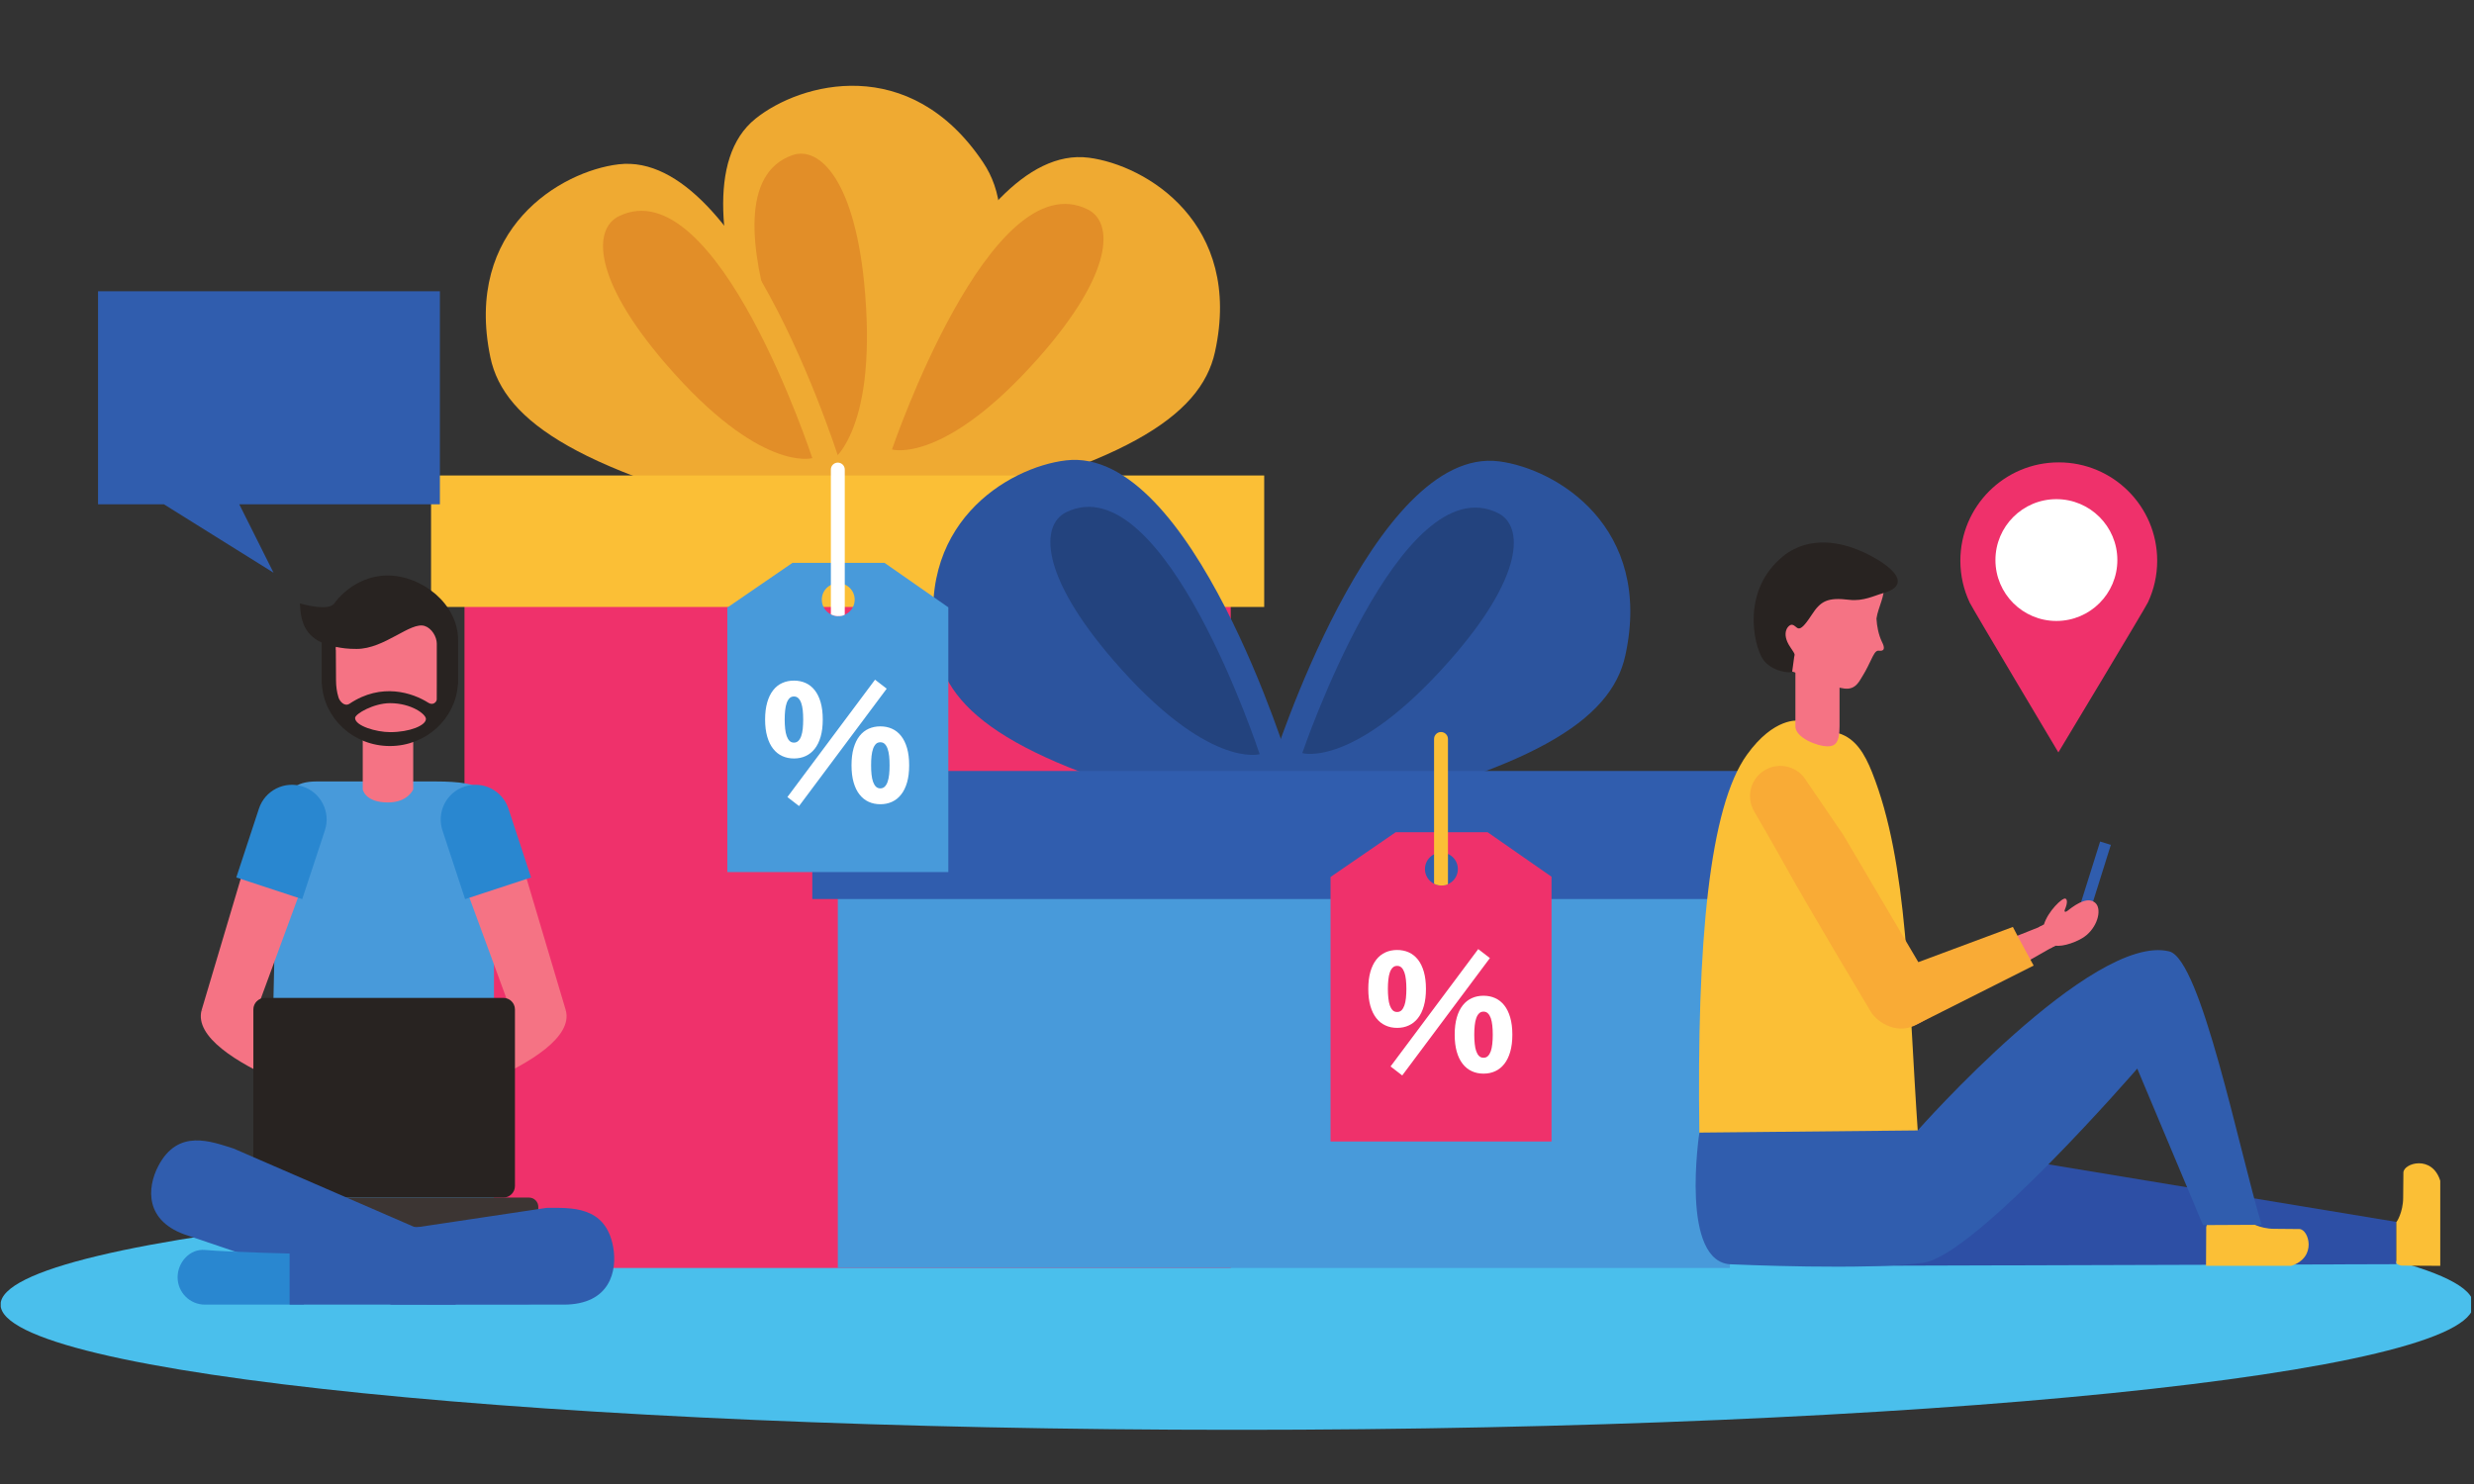 <?xml version="1.0" encoding="UTF-8"?>
<svg xmlns="http://www.w3.org/2000/svg" xmlns:xlink="http://www.w3.org/1999/xlink" width="562.5pt" height="337.5pt" viewBox="0 0 562.5 337.5" version="1.2">
<rect x="0" y="0" width="562.5" height="337.5" fill="#333333" stroke="none"/>
<defs>
<clipPath id="clip1">
  <path d="M 0.168 268 L 561.836 268 L 561.836 325.168 L 0.168 325.168 Z M 0.168 268 "/>
</clipPath>
</defs>
<g id="surface1">
<g clip-path="url(#clip1)" clip-rule="nonzero">
<path style=" stroke:none;fill-rule:nonzero;fill:rgb(29.019%,74.899%,92.549%);fill-opacity:1;" d="M 281.254 325.18 C 125.988 325.18 0.129 312.434 0.129 296.707 C 0.129 280.98 125.988 268.227 281.254 268.227 C 436.512 268.227 562.371 280.98 562.371 296.707 C 562.371 312.434 436.512 325.18 281.254 325.18 "/>
</g>
<path style=" stroke:none;fill-rule:nonzero;fill:rgb(93.729%,66.669%,19.609%);fill-opacity:1;" d="M 185.703 111.906 C 185.703 111.906 149.234 45.066 171.781 26.984 C 182.047 18.746 206.859 12.062 223.508 36.906 C 232.023 49.586 227.602 70.316 202.004 112.973 L 185.703 111.906 "/>
<path style=" stroke:none;fill-rule:nonzero;fill:rgb(88.629%,55.688%,15.689%);fill-opacity:1;" d="M 188.637 105.211 C 188.637 105.211 156.688 43.57 180.148 35.293 C 186.262 33.145 194.547 40.852 196.68 66.504 C 199.387 99.176 188.637 105.211 188.637 105.211 "/>
<path style=" stroke:none;fill-rule:nonzero;fill:rgb(93.729%,66.669%,19.609%);fill-opacity:1;" d="M 195.938 104.746 C 195.938 104.746 218.891 32.152 247.555 35.867 C 260.617 37.551 282.637 50.801 276.25 80.016 C 272.996 94.938 254.98 106.117 206.465 117.227 L 195.938 104.746 "/>
<path style=" stroke:none;fill-rule:nonzero;fill:rgb(88.629%,55.688%,15.689%);fill-opacity:1;" d="M 202.805 102.219 C 202.805 102.219 225.141 36.477 247.355 47.652 C 253.156 50.574 253.324 61.887 236.305 81.191 C 214.617 105.785 202.805 102.219 202.805 102.219 "/>
<path style=" stroke:none;fill-rule:nonzero;fill:rgb(93.729%,66.669%,19.609%);fill-opacity:1;" d="M 191.535 106.789 C 191.535 106.789 169.352 33.957 140.637 37.371 C 127.57 38.93 105.414 51.941 111.484 81.223 C 114.59 96.168 132.484 107.543 180.875 119.16 L 191.535 106.789 "/>
<path style=" stroke:none;fill-rule:nonzero;fill:rgb(88.629%,55.688%,15.689%);fill-opacity:1;" d="M 184.691 104.191 C 184.691 104.191 163.051 38.219 140.719 49.168 C 134.887 52.012 134.602 63.324 151.418 82.809 C 172.855 107.633 184.691 104.191 184.691 104.191 "/>
<path style=" stroke:none;fill-rule:nonzero;fill:rgb(93.729%,19.22%,41.959%);fill-opacity:1;" d="M 279.828 288.371 L 105.609 288.371 L 105.609 123.086 L 279.828 123.086 L 279.828 288.371 "/>
<path style=" stroke:none;fill-rule:nonzero;fill:rgb(98.43%,74.899%,21.179%);fill-opacity:1;" d="M 287.434 108.137 L 98.008 108.137 L 98.008 138.039 L 287.434 138.039 L 287.434 108.137 "/>
<path style=" stroke:none;fill-rule:nonzero;fill:rgb(17.249%,32.939%,61.96%);fill-opacity:1;" d="M 289.23 173.801 C 289.23 173.801 312.18 101.215 340.844 104.926 C 353.902 106.613 375.918 119.863 369.543 149.074 C 366.277 164 348.27 175.18 299.762 186.289 L 289.23 173.801 "/>
<path style=" stroke:none;fill-rule:nonzero;fill:rgb(13.73%,26.27%,49.409%);fill-opacity:1;" d="M 296.094 171.277 C 296.094 171.277 318.426 105.539 340.645 116.715 C 346.445 119.629 346.621 130.941 329.59 150.246 C 307.902 174.848 296.094 171.277 296.094 171.277 "/>
<path style=" stroke:none;fill-rule:nonzero;fill:rgb(17.249%,32.939%,61.96%);fill-opacity:1;" d="M 293.242 174.117 C 293.242 174.117 271.055 101.289 242.348 104.703 C 229.273 106.254 207.117 119.27 213.199 148.551 C 216.297 163.5 234.188 174.875 282.578 186.492 L 293.242 174.117 "/>
<path style=" stroke:none;fill-rule:nonzero;fill:rgb(13.73%,26.27%,49.409%);fill-opacity:1;" d="M 286.402 171.52 C 286.402 171.52 264.754 105.551 242.418 116.492 C 236.594 119.344 236.305 130.652 253.129 150.137 C 274.559 174.965 286.402 171.52 286.402 171.52 "/>
<path style=" stroke:none;fill-rule:nonzero;fill:rgb(28.239%,60.39%,85.489%);fill-opacity:1;" d="M 393.316 288.371 L 190.492 288.371 L 190.492 197.332 L 393.316 197.332 L 393.316 288.371 "/>
<path style=" stroke:none;fill-rule:nonzero;fill:rgb(18.819%,36.469%,68.239%);fill-opacity:1;" d="M 399.109 175.34 L 184.691 175.34 L 184.691 204.461 L 399.109 204.461 L 399.109 175.34 "/>
<path style=" stroke:none;fill-rule:nonzero;fill:rgb(28.239%,60.39%,85.489%);fill-opacity:1;" d="M 112.309 186.758 C 112.309 179.969 110.375 177.723 98.961 177.723 C 97.18 177.723 89.711 177.723 89.711 177.723 L 83.121 177.723 C 83.121 177.723 73.789 177.723 72.012 177.723 C 67.023 177.723 64.695 179.648 63.086 186.316 L 61.156 272.508 L 112.309 272.508 L 112.309 186.758 "/>
<path style=" stroke:none;fill-rule:nonzero;fill:rgb(17.65%,30.98%,64.709%);fill-opacity:1;" d="M 63.121 272.508 L 63.121 282.68 C 63.121 287.418 66.961 291.266 71.707 291.266 L 101.152 291.266 C 105.902 291.266 109.742 287.418 109.742 282.68 L 109.742 272.508 L 63.121 272.508 "/>
<path style=" stroke:none;fill-rule:nonzero;fill:rgb(96.078%,45.099%,51.759%);fill-opacity:1;" d="M 102.93 154.102 C 102.93 162.52 95.703 168.285 88.301 168.285 C 81.168 168.285 73.668 162.32 73.668 153.777 L 73.668 146.148 C 73.668 138.113 80.223 134.422 88.301 134.422 C 96.395 134.422 102.93 138.113 102.93 146.148 L 102.93 154.102 "/>
<path style=" stroke:none;fill-rule:nonzero;fill:rgb(96.078%,45.099%,51.759%);fill-opacity:1;" d="M 93.953 179.516 C 93.953 179.516 92.773 182.5 88.211 182.5 C 82.945 182.5 82.477 179.516 82.477 179.516 L 82.477 161.367 L 93.953 161.367 L 93.953 179.516 "/>
<path style=" stroke:none;fill-rule:nonzero;fill:rgb(15.689%,13.73%,12.939%);fill-opacity:1;" d="M 99.301 159.09 C 99.27 159.672 98.426 160.492 97.395 159.828 C 93.832 157.562 86.766 155.172 79.5 160.027 C 78.316 160.82 77.219 159.457 76.961 158.605 C 76.59 157.414 76.402 156.113 76.402 154.707 C 76.391 152.176 76.359 147.75 76.359 147.75 L 76.316 147.75 C 76.336 147.547 76.34 147.332 76.352 147.117 C 77.863 147.414 78.973 147.582 81.094 147.582 C 87.473 147.582 93.336 141.305 96.578 142.367 C 98.137 142.875 99.312 144.789 99.312 146.395 C 99.312 147.152 99.312 150.84 99.312 153.148 C 99.312 153.98 99.312 154.645 99.312 154.914 C 99.312 156.211 99.301 158.945 99.301 159.09 Z M 88.711 166.508 C 85.527 166.508 80.734 165.078 80.734 163.289 C 80.734 162.336 85.012 159.918 88.664 159.918 C 93.535 159.918 96.84 162.426 96.84 163.5 C 96.84 164.992 93.145 166.508 88.711 166.508 Z M 88.137 130.883 C 80.383 130.883 76.113 137.086 76.113 137.086 C 74.93 139.254 68.191 137.238 68.191 137.238 C 68.344 140.613 68.914 144.188 73.137 146.125 L 73.137 155.484 L 73.172 155.469 C 73.602 163.379 80.355 169.668 88.648 169.668 C 96.871 169.668 103.582 163.48 104.109 155.664 L 104.156 155.637 L 104.156 145.559 C 104.156 137.324 95.895 130.883 88.137 130.883 "/>
<path style=" stroke:none;fill-rule:nonzero;fill:rgb(96.078%,45.099%,51.759%);fill-opacity:1;" d="M 128.645 229.773 L 115.273 184.875 C 113.895 180.492 109.438 179.172 106.195 180.078 C 102.949 180.992 99.914 185.004 101.211 189.129 L 116.141 229.773 L 128.645 229.773 "/>
<path style=" stroke:none;fill-rule:nonzero;fill:rgb(16.08%,52.939%,81.569%);fill-opacity:1;" d="M 120.746 199.559 L 115.598 183.906 C 114.234 179.766 109.777 177.512 105.629 178.879 C 101.488 180.238 99.242 184.695 100.594 188.836 L 105.75 204.488 L 120.746 199.559 "/>
<path style=" stroke:none;fill-rule:nonzero;fill:rgb(96.078%,45.099%,51.759%);fill-opacity:1;" d="M 116.141 229.773 L 88.301 244.008 L 90.672 253.23 C 90.672 253.23 131.812 241.812 128.645 229.773 L 122.148 229.047 L 116.141 229.773 "/>
<path style=" stroke:none;fill-rule:nonzero;fill:rgb(96.078%,45.099%,51.759%);fill-opacity:1;" d="M 45.828 229.773 L 59.191 184.875 C 60.574 180.492 65.031 179.172 68.273 180.078 C 71.523 180.992 74.555 185.004 73.262 189.129 L 58.324 229.773 L 45.828 229.773 "/>
<path style=" stroke:none;fill-rule:nonzero;fill:rgb(16.08%,52.939%,81.569%);fill-opacity:1;" d="M 53.723 199.559 L 58.871 183.906 C 60.238 179.766 64.695 177.512 68.844 178.879 C 72.98 180.238 75.23 184.695 73.875 188.836 L 68.715 204.488 L 53.723 199.559 "/>
<path style=" stroke:none;fill-rule:nonzero;fill:rgb(96.078%,45.099%,51.759%);fill-opacity:1;" d="M 58.324 229.773 L 86.172 244.008 L 83.801 253.23 C 83.801 253.23 42.664 241.812 45.828 229.773 L 52.324 229.047 L 58.324 229.773 "/>
<path style=" stroke:none;fill-rule:nonzero;fill:rgb(15.689%,13.73%,12.939%);fill-opacity:1;" d="M 117.082 269.723 C 117.082 271.184 115.895 272.359 114.441 272.359 L 60.242 272.359 C 58.785 272.359 57.605 271.184 57.605 269.723 L 57.605 229.578 C 57.605 228.121 58.785 226.945 60.242 226.945 L 114.441 226.945 C 115.895 226.945 117.082 228.121 117.082 229.578 L 117.082 269.723 "/>
<path style=" stroke:none;fill-rule:nonzero;fill:rgb(23.529%,20.779%,20%);fill-opacity:1;" d="M 122.391 276.949 C 122.391 278.109 121.449 279.059 120.281 279.059 L 55.547 279.059 C 54.387 279.059 53.438 278.109 53.438 276.949 L 53.438 274.469 C 53.438 273.309 54.387 272.359 55.547 272.359 L 120.281 272.359 C 121.449 272.359 122.391 273.309 122.391 274.469 L 122.391 276.949 "/>
<path style=" stroke:none;fill-rule:nonzero;fill:rgb(28.239%,60.39%,85.489%);fill-opacity:1;" d="M 96.941 284.273 C 96.941 284.273 104.289 284.777 106.75 284.766 C 114.746 284.727 119.492 284.547 119.492 284.547 C 122.926 284.547 125.656 287.055 125.656 290.484 C 125.656 293.918 122.867 296.707 119.43 296.707 L 96.941 296.707 L 96.941 284.273 "/>
<path style=" stroke:none;fill-rule:nonzero;fill:rgb(18.819%,36.469%,68.239%);fill-opacity:1;" d="M 103.586 296.707 L 106.254 284.273 L 53.133 261.215 C 47.949 259.59 40.469 256.598 35.988 265.188 C 33.473 269.992 32.664 277.871 42.84 281.047 L 89.043 296.707 L 103.586 296.707 "/>
<path style=" stroke:none;fill-rule:nonzero;fill:rgb(16.08%,52.939%,81.569%);fill-opacity:1;" d="M 69.094 285.18 C 69.094 285.18 52.234 284.781 46.594 284.273 C 43.184 283.957 40.383 287.055 40.383 290.484 C 40.383 293.918 43.16 296.707 46.594 296.707 L 69.094 296.707 L 69.094 285.18 "/>
<path style=" stroke:none;fill-rule:nonzero;fill:rgb(18.819%,36.469%,68.239%);fill-opacity:1;" d="M 124.246 274.703 L 65.844 283.453 L 65.844 296.707 L 128.141 296.707 C 138.789 296.707 140.379 288.941 139.414 283.609 C 137.699 274.074 129.668 274.703 124.246 274.703 "/>
<path style=" stroke:none;fill-rule:nonzero;fill:rgb(18.819%,36.469%,68.239%);fill-opacity:1;" d="M 22.293 66.242 L 100.016 66.242 L 100.016 114.688 L 54.402 114.688 L 62.191 130.25 L 37.262 114.688 L 22.293 114.688 L 22.293 66.242 "/>
<path style=" stroke:none;fill-rule:nonzero;fill:rgb(93.729%,19.22%,41.959%);fill-opacity:1;" d="M 327.734 201.383 C 325.66 201.383 323.984 199.711 323.984 197.641 C 323.984 195.578 325.66 193.906 327.734 193.906 C 329.797 193.906 331.465 195.578 331.465 197.641 C 331.465 199.711 329.797 201.383 327.734 201.383 Z M 352.758 199.383 L 338.234 189.273 L 317.328 189.273 L 302.516 199.449 L 302.516 259.598 L 352.758 259.598 L 352.758 199.383 "/>
<path style=" stroke:none;fill-rule:nonzero;fill:rgb(100%,100%,100%);fill-opacity:1;" d="M 339.402 235.316 C 339.402 234.555 339.367 233.855 339.297 233.211 C 339.227 232.574 339.117 232.023 338.957 231.562 C 338.785 231.098 338.578 230.734 338.309 230.473 C 338.043 230.203 337.707 230.07 337.301 230.07 C 336.891 230.07 336.555 230.203 336.289 230.473 C 336.02 230.734 335.805 231.098 335.645 231.562 C 335.48 232.023 335.363 232.574 335.301 233.211 C 335.23 233.855 335.195 234.555 335.195 235.316 C 335.195 236.062 335.23 236.762 335.301 237.406 C 335.363 238.055 335.48 238.609 335.645 239.07 C 335.805 239.531 336.02 239.898 336.289 240.164 C 336.555 240.43 336.891 240.559 337.301 240.559 C 337.707 240.559 338.043 240.43 338.309 240.164 C 338.578 239.898 338.785 239.531 338.957 239.07 C 339.117 238.609 339.227 238.055 339.297 237.406 C 339.367 236.762 339.402 236.062 339.402 235.316 Z M 330.746 235.316 C 330.746 233.82 330.906 232.516 331.223 231.406 C 331.539 230.297 331.992 229.379 332.574 228.641 C 333.148 227.91 333.84 227.363 334.645 227 C 335.445 226.637 336.336 226.457 337.301 226.457 C 338.266 226.457 339.148 226.637 339.953 227 C 340.758 227.363 341.449 227.91 342.023 228.641 C 342.605 229.379 343.051 230.297 343.371 231.406 C 343.691 232.516 343.855 233.82 343.855 235.316 C 343.855 236.801 343.691 238.098 343.371 239.207 C 343.051 240.316 342.605 241.234 342.023 241.969 C 341.449 242.703 340.758 243.254 339.953 243.621 C 339.148 243.992 338.266 244.172 337.301 244.172 C 336.336 244.172 335.445 243.992 334.645 243.621 C 333.84 243.254 333.148 242.703 332.574 241.969 C 331.992 241.234 331.539 240.316 331.223 239.207 C 330.906 238.098 330.746 236.801 330.746 235.316 Z M 338.75 217.891 L 318.82 244.582 L 316.164 242.539 L 336.098 215.848 Z M 319.762 224.906 C 319.762 224.148 319.727 223.449 319.656 222.805 C 319.586 222.168 319.477 221.613 319.309 221.156 C 319.145 220.691 318.93 220.324 318.668 220.062 C 318.402 219.797 318.066 219.664 317.656 219.664 C 317.25 219.664 316.91 219.797 316.648 220.062 C 316.379 220.324 316.164 220.691 316 221.156 C 315.84 221.613 315.723 222.168 315.66 222.805 C 315.59 223.449 315.555 224.148 315.555 224.906 C 315.555 225.656 315.59 226.355 315.66 227 C 315.723 227.648 315.84 228.199 316 228.664 C 316.164 229.125 316.379 229.488 316.648 229.758 C 316.91 230.023 317.25 230.152 317.656 230.152 C 318.066 230.152 318.402 230.023 318.668 229.758 C 318.93 229.488 319.145 229.125 319.309 228.664 C 319.477 228.199 319.586 227.648 319.656 227 C 319.727 226.355 319.762 225.656 319.762 224.906 Z M 311.102 224.906 C 311.102 223.414 311.262 222.109 311.578 221 C 311.898 219.891 312.352 218.973 312.93 218.234 C 313.508 217.504 314.199 216.957 315.004 216.59 C 315.805 216.23 316.695 216.051 317.656 216.051 C 318.621 216.051 319.508 216.23 320.309 216.59 C 321.117 216.957 321.801 217.504 322.383 218.234 C 322.965 218.973 323.41 219.891 323.73 221 C 324.051 222.109 324.211 223.414 324.211 224.906 C 324.211 226.395 324.051 227.691 323.73 228.797 C 323.41 229.906 322.965 230.824 322.383 231.562 C 321.801 232.293 321.117 232.848 320.309 233.211 C 319.508 233.586 318.621 233.766 317.656 233.766 C 316.695 233.766 315.805 233.586 315.004 233.211 C 314.199 232.848 313.508 232.293 312.93 231.562 C 312.352 230.824 311.898 229.906 311.578 228.797 C 311.262 227.691 311.102 226.395 311.102 224.906 "/>
<path style=" stroke:none;fill-rule:nonzero;fill:rgb(98.43%,74.899%,21.179%);fill-opacity:1;" d="M 327.629 201.387 C 326.758 201.387 326.055 200.98 326.055 200.98 L 326.055 168.059 C 326.055 167.188 326.758 166.48 327.629 166.48 C 328.5 166.48 329.215 167.188 329.215 168.059 L 329.215 201.074 C 328.762 201.305 328.5 201.387 327.629 201.387 "/>
<path style=" stroke:none;fill-rule:nonzero;fill:rgb(28.239%,60.39%,85.489%);fill-opacity:1;" d="M 190.59 140.113 C 188.52 140.113 186.848 138.441 186.848 136.371 C 186.848 134.312 188.52 132.637 190.59 132.637 C 192.66 132.637 194.324 134.312 194.324 136.371 C 194.324 138.441 192.66 140.113 190.59 140.113 Z M 215.617 138.121 L 201.098 128.004 L 180.184 128.004 L 165.371 138.18 L 165.371 198.328 L 215.617 198.328 L 215.617 138.121 "/>
<path style=" stroke:none;fill-rule:nonzero;fill:rgb(100%,100%,100%);fill-opacity:1;" d="M 202.258 174.047 C 202.258 173.285 202.23 172.59 202.16 171.949 C 202.09 171.305 201.973 170.758 201.809 170.293 C 201.648 169.828 201.434 169.469 201.164 169.203 C 200.902 168.934 200.566 168.809 200.16 168.809 C 199.746 168.809 199.41 168.934 199.145 169.203 C 198.883 169.469 198.668 169.828 198.504 170.293 C 198.34 170.758 198.227 171.305 198.156 171.949 C 198.086 172.59 198.059 173.285 198.059 174.047 C 198.059 174.793 198.086 175.496 198.156 176.141 C 198.227 176.785 198.34 177.344 198.504 177.805 C 198.668 178.27 198.883 178.629 199.145 178.895 C 199.41 179.16 199.746 179.297 200.16 179.297 C 200.566 179.297 200.902 179.16 201.164 178.895 C 201.434 178.629 201.648 178.27 201.809 177.805 C 201.973 177.344 202.09 176.785 202.16 176.141 C 202.23 175.496 202.258 174.793 202.258 174.047 Z M 193.605 174.047 C 193.605 172.555 193.762 171.254 194.082 170.145 C 194.402 169.035 194.848 168.109 195.43 167.379 C 196.012 166.641 196.703 166.094 197.504 165.734 C 198.305 165.375 199.191 165.195 200.16 165.195 C 201.125 165.195 202.008 165.375 202.809 165.734 C 203.613 166.094 204.305 166.641 204.883 167.379 C 205.461 168.109 205.914 169.035 206.234 170.145 C 206.551 171.254 206.711 172.555 206.711 174.047 C 206.711 175.531 206.551 176.828 206.234 177.938 C 205.914 179.047 205.461 179.969 204.883 180.699 C 204.305 181.438 203.613 181.992 202.809 182.355 C 202.008 182.723 201.125 182.902 200.16 182.902 C 199.191 182.902 198.305 182.723 197.504 182.355 C 196.703 181.992 196.012 181.438 195.43 180.699 C 194.848 179.969 194.402 179.047 194.082 177.938 C 193.762 176.828 193.605 175.531 193.605 174.047 Z M 201.605 156.625 L 181.676 183.316 L 179.027 181.27 L 198.953 154.578 Z M 182.617 163.641 C 182.617 162.879 182.582 162.18 182.52 161.543 C 182.449 160.898 182.332 160.352 182.168 159.887 C 182.008 159.422 181.793 159.062 181.523 158.797 C 181.262 158.527 180.922 158.398 180.512 158.398 C 180.105 158.398 179.77 158.527 179.504 158.797 C 179.242 159.062 179.027 159.422 178.863 159.887 C 178.695 160.352 178.586 160.898 178.516 161.543 C 178.445 162.18 178.41 162.879 178.41 163.641 C 178.41 164.387 178.445 165.09 178.516 165.734 C 178.586 166.379 178.695 166.938 178.863 167.395 C 179.027 167.859 179.242 168.223 179.504 168.488 C 179.77 168.754 180.105 168.887 180.512 168.887 C 180.922 168.887 181.262 168.754 181.523 168.488 C 181.793 168.223 182.008 167.859 182.168 167.395 C 182.332 166.938 182.449 166.379 182.52 165.734 C 182.582 165.09 182.617 164.387 182.617 163.641 Z M 173.957 163.641 C 173.957 162.145 174.121 160.844 174.441 159.734 C 174.762 158.625 175.207 157.703 175.789 156.973 C 176.363 156.234 177.055 155.688 177.863 155.328 C 178.664 154.969 179.547 154.789 180.512 154.789 C 181.477 154.789 182.367 154.969 183.168 155.328 C 183.973 155.688 184.664 156.234 185.242 156.973 C 185.82 157.703 186.273 158.625 186.59 159.734 C 186.91 160.844 187.066 162.145 187.066 163.641 C 187.066 165.125 186.91 166.422 186.59 167.531 C 186.273 168.641 185.82 169.562 185.242 170.293 C 184.664 171.031 183.973 171.582 183.168 171.949 C 182.367 172.316 181.477 172.496 180.512 172.496 C 179.547 172.496 178.664 172.316 177.863 171.949 C 177.055 171.582 176.363 171.031 175.789 170.293 C 175.207 169.562 174.762 168.641 174.441 167.531 C 174.121 166.422 173.957 165.125 173.957 163.641 "/>
<path style=" stroke:none;fill-rule:nonzero;fill:rgb(100%,100%,100%);fill-opacity:1;" d="M 190.492 140.125 C 189.617 140.125 188.91 139.719 188.91 139.719 L 188.91 106.789 C 188.91 105.918 189.617 105.211 190.492 105.211 C 191.363 105.211 192.07 105.918 192.07 106.789 L 192.07 139.805 C 191.625 140.035 191.363 140.125 190.492 140.125 "/>
<path style=" stroke:none;fill-rule:nonzero;fill:rgb(17.65%,30.98%,64.709%);fill-opacity:1;" d="M 434.035 259.566 L 544.844 277.891 L 544.844 287.508 L 419.168 287.883 L 434.035 259.566 "/>
<path style=" stroke:none;fill-rule:nonzero;fill:rgb(98.43%,74.899%,21.179%);fill-opacity:1;" d="M 520.93 287.883 C 526.91 286.008 524.934 279.543 522.793 279.516 C 521.211 279.5 519.355 279.465 517.09 279.465 C 513.75 279.465 511.355 277.906 511.57 277.906 L 502.191 277.906 C 501.953 278.098 501.738 278.457 501.617 279.09 L 501.57 287.883 L 520.93 287.883 "/>
<path style=" stroke:none;fill-rule:nonzero;fill:rgb(98.43%,74.899%,21.179%);fill-opacity:1;" d="M 554.828 268.535 C 552.949 262.559 546.477 264.531 546.449 266.676 C 546.43 268.254 546.395 270.109 546.395 272.371 C 546.395 275.719 544.844 278.105 544.844 277.891 L 544.844 287.27 C 545.035 287.508 545.395 287.715 546.027 287.836 L 554.828 287.883 L 554.828 268.535 "/>
<path style=" stroke:none;fill-rule:nonzero;fill:rgb(98.43%,74.899%,21.179%);fill-opacity:1;" d="M 436.098 258.23 C 433.809 225.336 433.926 196.387 425.625 175.598 C 423.988 171.496 421.914 167.938 418.043 166.762 C 414.645 165.734 413.277 165.891 408.938 163.91 C 408.938 163.91 403.406 162.984 397.168 171.676 C 388.727 183.453 385.723 213.867 386.383 258.23 L 436.098 258.23 "/>
<path style=" stroke:none;fill-rule:nonzero;fill:rgb(18.819%,36.469%,68.239%);fill-opacity:1;" d="M 471.562 210.273 L 474.004 211.039 L 479.934 192.148 L 477.496 191.387 L 471.562 210.273 "/>
<path style=" stroke:none;fill-rule:nonzero;fill:rgb(96.078%,45.099%,51.759%);fill-opacity:1;" d="M 469.062 212.484 C 468.195 210.727 466.18 209.926 464.379 210.547 L 436.043 221.797 L 430 211.703 L 430 231.953 C 431.656 233.434 434.109 233.801 436.156 232.805 L 466.711 215.367 C 468.609 214.438 469.992 214.391 469.062 212.484 "/>
<path style=" stroke:none;fill-rule:nonzero;fill:rgb(97.649%,67.059%,21.179%);fill-opacity:1;" d="M 457.656 210.809 L 436.16 218.816 L 419.168 189.988 L 410.727 177.613 C 408.82 174.324 404.613 173.203 401.332 175.102 C 398.043 177 396.918 181.207 398.812 184.488 C 398.812 184.488 404.121 193.645 405.852 196.801 C 410.703 205.637 425.395 230.164 425.395 230.164 C 426.914 232.578 431.566 235.609 436.156 232.805 L 462.379 219.594 C 462.379 219.594 458.637 212.766 457.656 210.809 "/>
<path style=" stroke:none;fill-rule:nonzero;fill:rgb(96.078%,45.099%,51.759%);fill-opacity:1;" d="M 408.211 152.277 L 408.211 165.211 C 408.211 167.711 413.074 169.738 415.574 169.738 C 417.277 169.738 418.246 168.859 418.246 165.211 L 418.246 152.277 L 408.211 152.277 "/>
<path style=" stroke:none;fill-rule:nonzero;fill:rgb(96.078%,45.099%,51.759%);fill-opacity:1;" d="M 427.879 145.961 C 427.09 144.289 426.746 142.418 426.645 140.723 L 426.664 140.559 C 426.961 138.352 428.754 135.059 428.199 133.441 C 426.805 129.258 420.891 126.801 415.133 126.023 C 407.816 125.035 402.184 129.57 400.773 140.027 C 400.039 145.438 403.293 151.375 407.094 152.594 C 409.988 153.516 415.543 155.52 416.074 155.707 C 419.59 156.961 421.355 157.191 422.883 154.719 C 424.09 152.75 424.207 152.57 425.371 150.16 C 425.969 148.941 426.41 147.879 427.188 147.98 C 429.09 148.242 428.082 146.371 427.879 145.961 "/>
<path style=" stroke:none;fill-rule:nonzero;fill:rgb(15.689%,13.73%,12.939%);fill-opacity:1;" d="M 422.523 125.078 C 419.203 123.707 411.629 121.465 405.41 126.504 C 395.996 134.141 398.617 146.441 400.766 149.824 C 402.684 152.848 407.414 153.207 407.484 152.715 C 407.629 151.629 407.688 151.18 407.926 149.457 C 408.023 148.715 408.32 149.055 407.066 147.203 C 404.766 143.828 406.711 141.988 407.441 142.086 C 408.809 142.273 408.652 144.855 411.883 139.879 C 413.969 136.668 415.484 135.809 420.496 136.414 C 423.648 136.789 426.211 135.438 428.016 134.945 C 436.078 132.738 428.34 127.48 422.523 125.078 "/>
<path style=" stroke:none;fill-rule:nonzero;fill:rgb(96.078%,45.099%,51.759%);fill-opacity:1;" d="M 464.723 210.238 L 463.461 210.906 L 466.133 215.691 L 467.332 215.039 C 468.934 215.418 472.742 214.117 474.445 212.637 C 477.121 210.312 477.848 206.625 476.391 205.336 C 474.914 204.012 472.598 205.129 470.098 207.121 C 469.691 207.461 469.203 207.516 469.5 206.805 C 470.098 205.395 470.055 204.551 469.602 204.367 C 468.922 204.094 465.652 207.234 464.723 210.238 "/>
<path style=" stroke:none;fill-rule:nonzero;fill:rgb(18.819%,36.469%,68.239%);fill-opacity:1;" d="M 514.215 278.547 C 509.125 261.77 500.441 218.148 493.207 216.371 C 475.75 212.074 436.023 257.086 436.023 257.086 L 386.379 257.582 C 386.379 257.582 381.816 287.547 393.836 287.547 C 393.836 287.547 424.859 288.965 437.328 287.176 C 449.207 285.469 485.938 243.027 485.938 243.027 L 500.883 278.617 L 514.215 278.547 "/>
<path style=" stroke:none;fill-rule:nonzero;fill:rgb(93.729%,19.22%,41.959%);fill-opacity:1;" d="M 488.395 136.941 L 488.391 136.941 C 489.723 134.078 490.469 130.891 490.469 127.523 C 490.469 115.168 480.453 105.156 468.086 105.156 C 455.734 105.156 445.715 115.168 445.715 127.523 C 445.715 130.93 446.48 134.164 447.848 137.059 L 447.84 137.059 L 447.871 137.105 C 448.453 138.336 468 171.117 468 171.117 C 468 171.117 487.738 138.336 488.391 136.953 L 488.395 136.941 "/>
<path style=" stroke:none;fill-rule:nonzero;fill:rgb(100%,100%,100%);fill-opacity:1;" d="M 481.41 127.371 C 481.41 135.02 475.203 141.223 467.551 141.223 C 459.895 141.223 453.691 135.02 453.691 127.371 C 453.691 119.723 459.895 113.52 467.551 113.52 C 475.203 113.52 481.41 119.723 481.41 127.371 "/>
</g>
</svg>
